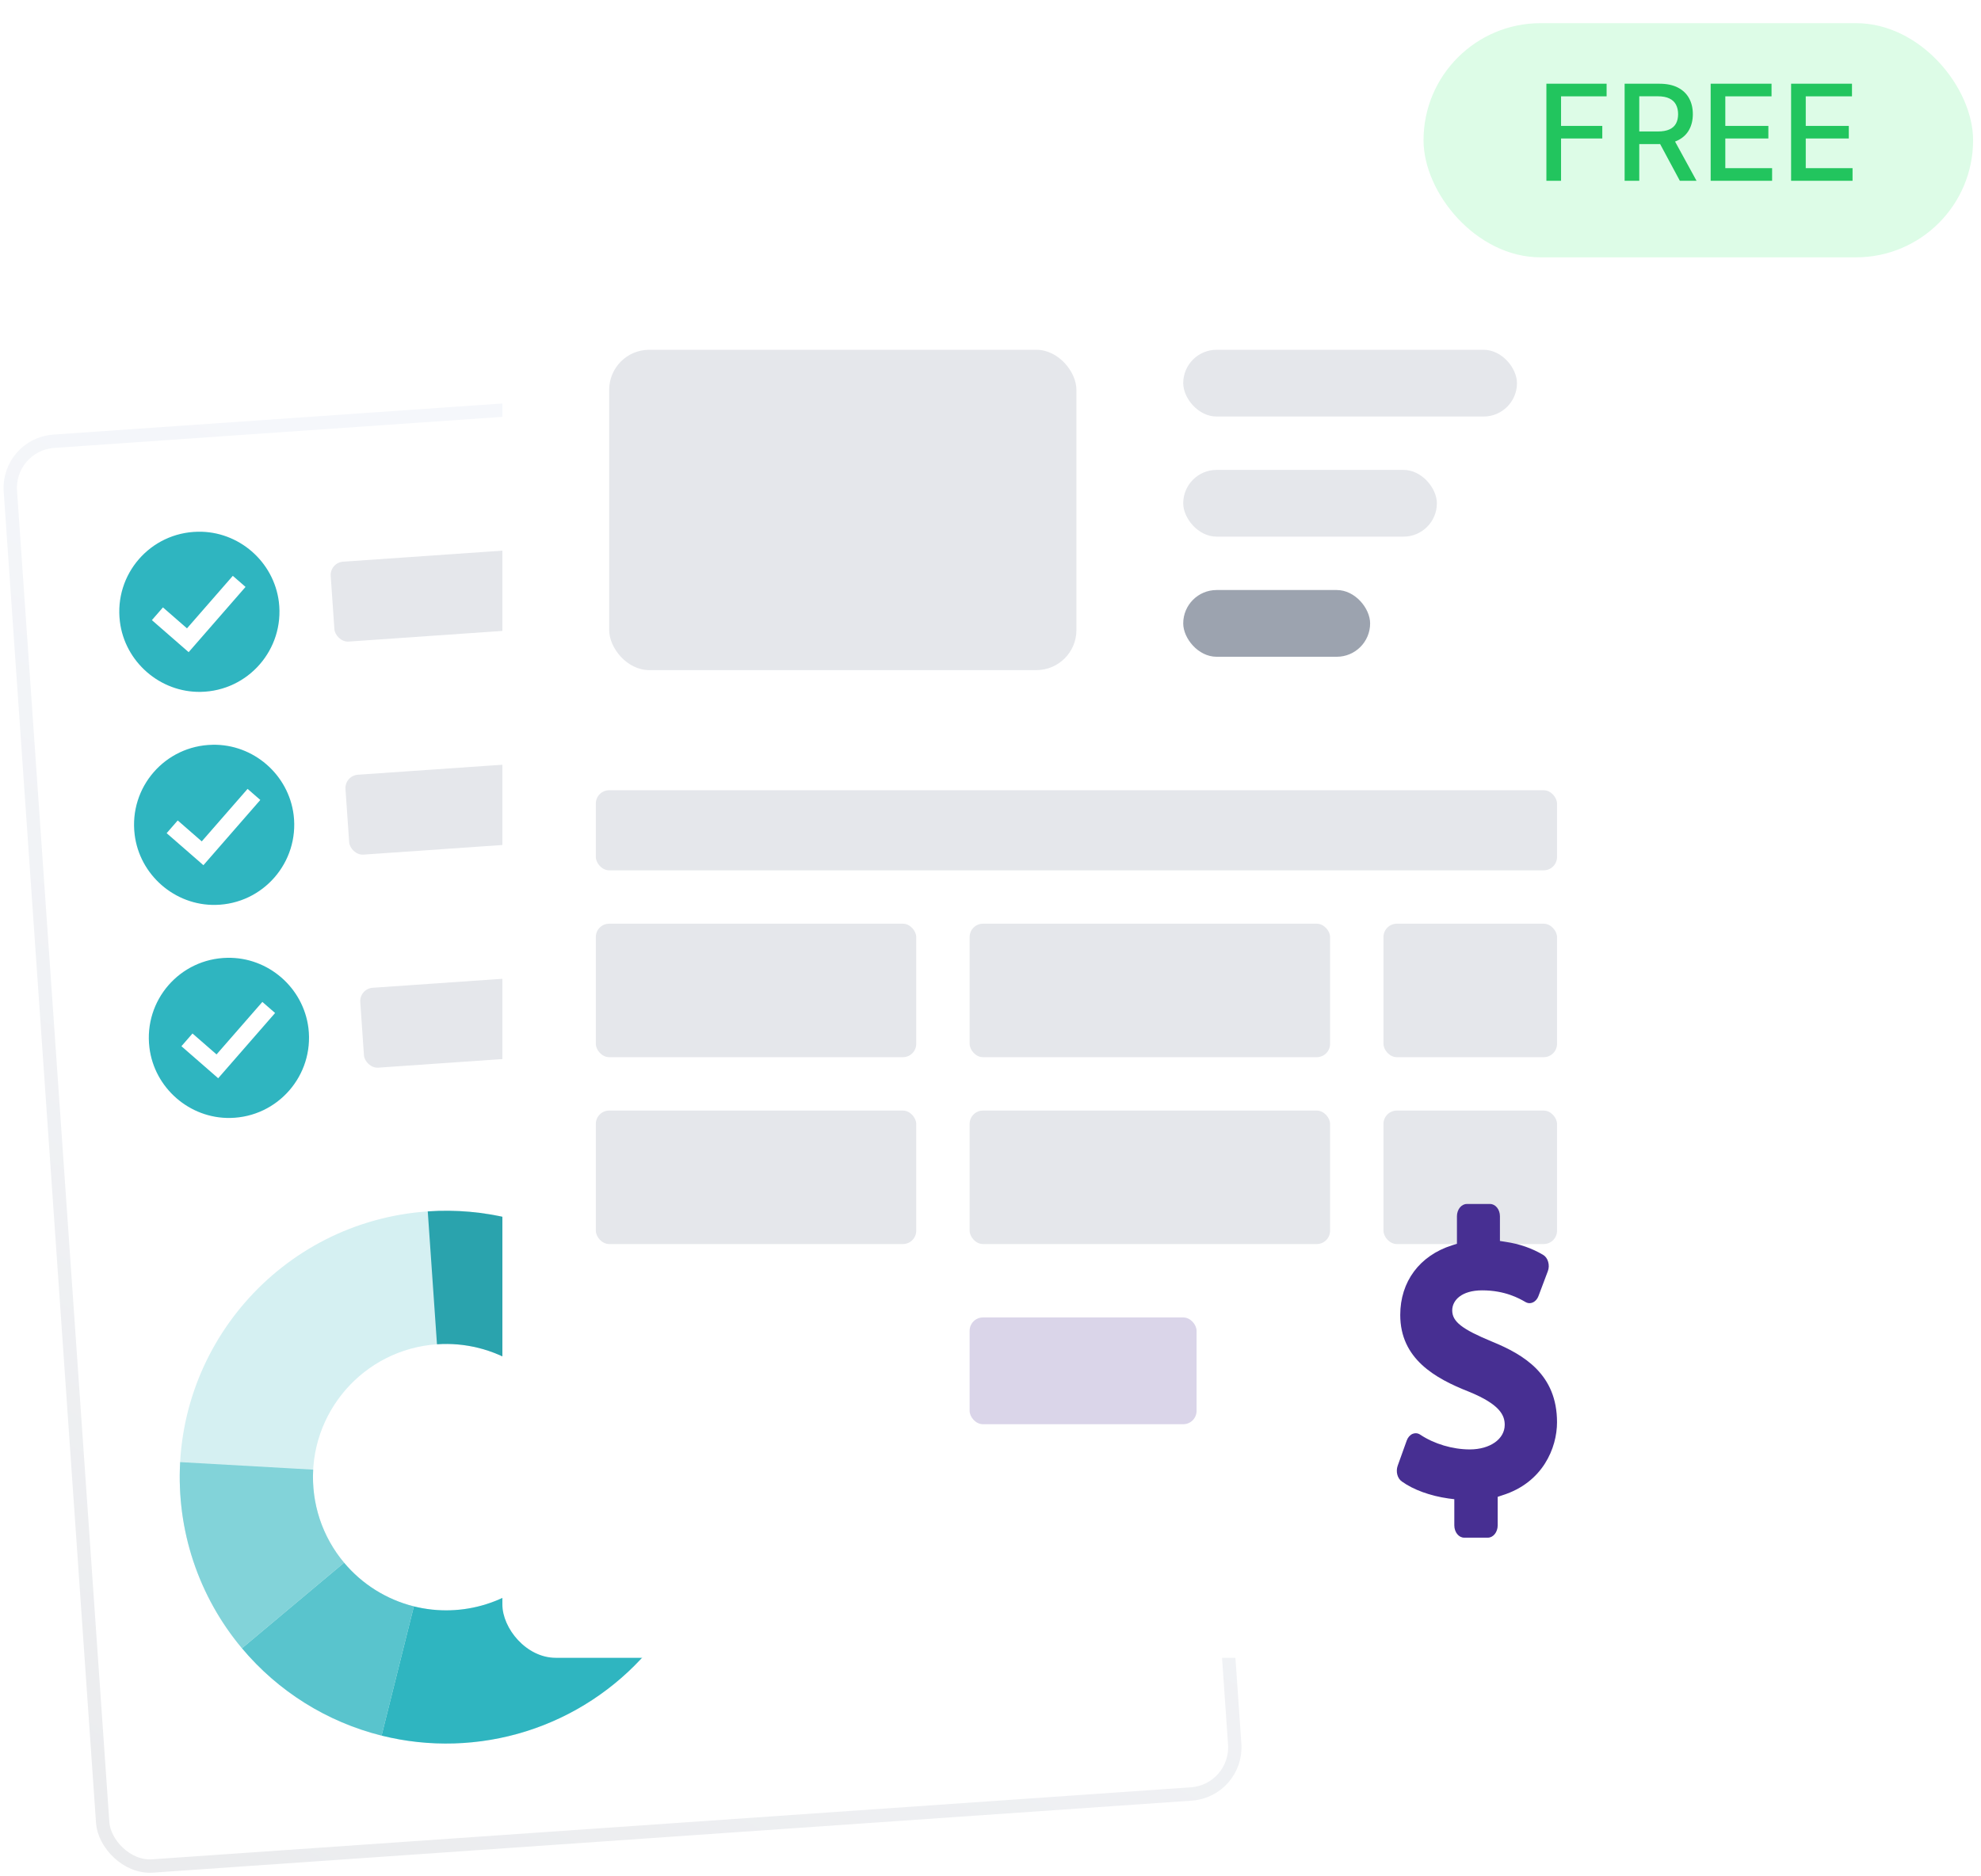 <svg width="171" height="162" viewBox="0 0 171 162" fill="none" xmlns="http://www.w3.org/2000/svg">
<g filter="url(#filter0_b_33_14765)">
<rect x="3.8147e-05" y="37.843" width="99.103" height="124.456" rx="4.609" transform="rotate(-3.966 3.8147e-05 37.843)" fill="white"/>
<rect x="0.615" y="38.377" width="97.951" height="123.303" rx="4.033" transform="rotate(-3.966 0.615 38.377)" stroke="url(#paint0_linear_33_14765)" stroke-width="1.152"/>
</g>
<path d="M17.078 45.909C12.973 45.984 9.854 49.572 10.347 53.652C10.766 57.14 13.819 59.8 17.327 59.735C21.431 59.66 24.566 56.054 24.073 51.974C23.638 48.487 20.602 45.842 17.078 45.908L17.078 45.909ZM16.284 56.306L13.111 53.541L14.066 52.442L16.141 54.251L20.097 49.717L21.195 50.673L16.284 56.306Z" fill="#2FB5C0"/>
<rect x="28.467" y="48.575" width="50.704" height="6.914" rx="1.152" transform="rotate(-3.966 28.467 48.575)" fill="#E5E7EB"/>
<path d="M18.353 64.303C14.248 64.377 11.129 67.966 11.622 72.046C12.041 75.534 15.094 78.194 18.602 78.128C22.706 78.053 25.841 74.448 25.348 70.368C24.913 66.881 21.877 64.235 18.353 64.302L18.353 64.303ZM17.559 74.7L14.386 71.935L15.341 70.836L17.416 72.644L21.372 68.111L22.47 69.067L17.559 74.7Z" fill="#2FB5C0"/>
<rect x="29.742" y="66.969" width="50.704" height="6.914" rx="1.152" transform="rotate(-3.966 29.742 66.969)" fill="#E5E7EB"/>
<path d="M19.628 82.696C15.524 82.771 12.405 86.36 12.897 90.439C13.316 93.928 16.369 96.588 19.878 96.522C23.982 96.447 27.116 92.842 26.624 88.761C26.189 85.275 23.153 82.629 19.628 82.696L19.628 82.696ZM18.834 93.094L15.661 90.329L16.617 89.23L18.692 91.038L22.648 86.504L23.746 87.461L18.834 93.094Z" fill="#2FB5C0"/>
<rect x="31.018" y="85.363" width="50.704" height="6.914" rx="1.152" transform="rotate(-3.966 31.018 85.363)" fill="#E5E7EB"/>
<path d="M61.46 125.945C62.339 138.617 52.778 149.602 40.106 150.48C27.434 151.359 16.449 141.798 15.57 129.126C14.691 116.454 24.252 105.469 36.924 104.59C49.596 103.712 60.581 113.272 61.46 125.945ZM27.043 128.331C27.482 134.667 32.974 139.447 39.31 139.008C45.646 138.569 50.427 133.076 49.987 126.74C49.548 120.404 44.056 115.624 37.72 116.063C31.384 116.502 26.603 121.995 27.043 128.331Z" fill="#D5F0F2"/>
<path d="M36.924 104.59C41.77 104.255 46.597 105.461 50.715 108.037C54.832 110.614 58.029 114.428 59.845 118.932L49.18 123.234C48.272 120.981 46.674 119.075 44.615 117.786C42.556 116.498 40.142 115.895 37.72 116.063L36.924 104.59Z" fill="#2AA3AD"/>
<path d="M59.845 118.932C61.432 122.866 61.9 127.162 61.197 131.345C60.495 135.528 58.649 139.435 55.864 142.635C53.08 145.835 49.464 148.202 45.418 149.475C41.372 150.748 37.053 150.877 32.938 149.849L35.726 138.692C37.784 139.206 39.944 139.142 41.967 138.505C43.99 137.869 45.797 136.685 47.19 135.085C48.582 133.485 49.505 131.532 49.856 129.44C50.207 127.349 49.974 125.201 49.18 123.234L59.845 118.932Z" fill="#2FB5C0"/>
<path d="M32.938 149.849C28.225 148.671 24.007 146.032 20.887 142.309L29.701 134.922C31.261 136.784 33.37 138.103 35.726 138.692L32.938 149.849Z" fill="#59C4CD"/>
<path d="M20.887 142.309C17.13 137.825 15.222 132.079 15.552 126.238L27.033 126.887C26.868 129.807 27.822 132.68 29.701 134.922L20.887 142.309Z" fill="#82D3D9"/>
<g filter="url(#filter1_d_33_14765)">
<rect x="43.366" y="14.676" width="99.103" height="124.456" rx="4.609" fill="white"/>
<rect x="102.136" y="26.2" width="28.809" height="5.762" rx="2.881" fill="#E5E7EB"/>
<rect x="102.136" y="36.571" width="21.895" height="5.762" rx="2.881" fill="#E5E7EB"/>
<rect x="102.136" y="46.942" width="16.133" height="5.762" rx="2.881" fill="#9CA3AF"/>
<rect x="52.584" y="26.2" width="40.333" height="27.657" rx="3.457" fill="#E5E7EB"/>
<rect x="51.432" y="64.228" width="82.97" height="6.914" rx="1.152" fill="#E5E7EB"/>
<rect x="51.432" y="75.751" width="27.657" height="11.524" rx="1.152" fill="#E5E7EB"/>
<rect x="83.699" y="75.751" width="31.114" height="11.524" rx="1.152" fill="#E5E7EB"/>
<rect x="119.422" y="75.751" width="14.981" height="11.524" rx="1.152" fill="#E5E7EB"/>
<rect x="51.432" y="91.885" width="27.657" height="11.524" rx="1.152" fill="#E5E7EB"/>
<rect x="83.699" y="91.885" width="31.114" height="11.524" rx="1.152" fill="#E5E7EB"/>
<rect x="119.422" y="91.885" width="14.981" height="11.524" rx="1.152" fill="#E5E7EB"/>
<rect x="83.698" y="109.746" width="19.59" height="9.219" rx="1.152" fill="#DAD5E9"/>
<path d="M126.387 128.76H128.432C128.896 128.76 129.281 128.285 129.281 127.696V125.234L129.706 125.092C133.173 124 134.402 121.014 134.402 118.793C134.402 114.679 131.57 112.969 128.794 111.834C126.188 110.756 125.356 110.103 125.356 109.138C125.356 108.272 126.154 107.407 127.945 107.407C129.916 107.407 131.151 108.109 131.677 108.414C131.791 108.478 131.91 108.514 132.028 108.514C132.357 108.514 132.657 108.273 132.799 107.904L133.609 105.754C133.705 105.506 133.717 105.208 133.637 104.945C133.563 104.676 133.405 104.463 133.201 104.342C132.227 103.768 131.167 103.398 129.972 103.221L129.474 103.143V101.008C129.474 100.426 129.094 99.951 128.624 99.951H126.613C126.148 99.951 125.763 100.427 125.763 101.008V103.384L125.338 103.519C122.54 104.406 120.869 106.655 120.869 109.528C120.869 113.316 123.865 115.005 126.805 116.161C129.518 117.268 129.887 118.226 129.887 119.02C129.887 120.247 128.618 121.141 126.873 121.141C125.389 121.141 123.792 120.665 122.602 119.871C122.478 119.785 122.341 119.743 122.2 119.743C122.109 119.743 122.018 119.764 121.928 119.8C121.707 119.899 121.525 120.105 121.429 120.374L120.647 122.552C120.472 123.056 120.619 123.637 121.004 123.907C121.996 124.624 123.468 125.156 125.032 125.376L125.536 125.439V127.695C125.537 128.285 125.916 128.76 126.387 128.76L126.387 128.76Z" fill="#472F92"/>
</g>
<g style="mix-blend-mode:multiply">
<rect x="122.879" y="2" width="47.438" height="20.219" rx="10.11" fill="#DDFCE7"/>
<path d="M133.485 15.61V7.229H138.683V8.317H134.75V10.871H138.31V11.955H134.75V15.61H133.485ZM140.238 15.61V7.229H143.225C143.874 7.229 144.413 7.34 144.841 7.564C145.272 7.788 145.594 8.098 145.807 8.493C146.02 8.886 146.126 9.34 146.126 9.856C146.126 10.369 146.018 10.82 145.803 11.21C145.59 11.598 145.268 11.899 144.837 12.115C144.409 12.33 143.87 12.438 143.221 12.438H140.958V11.35H143.106C143.515 11.35 143.848 11.291 144.105 11.174C144.364 11.056 144.553 10.886 144.674 10.662C144.794 10.438 144.854 10.17 144.854 9.856C144.854 9.539 144.792 9.265 144.669 9.033C144.549 8.801 144.36 8.624 144.101 8.501C143.844 8.376 143.507 8.313 143.09 8.313H141.502V15.61H140.238ZM144.375 11.828L146.445 15.61H145.005L142.975 11.828H144.375ZM147.665 15.61V7.229H152.919V8.317H148.929V10.871H152.645V11.955H148.929V14.521H152.968V15.61H147.665ZM154.608 15.61V7.229H159.863V8.317H155.873V10.871H159.589V11.955H155.873V14.521H159.912V15.61H154.608Z" fill="#22C55E"/>
</g>
<defs>
<filter id="filter0_b_33_14765" x="-4.302" y="26.686" width="116.078" height="139.616" filterUnits="userSpaceOnUse" color-interpolation-filters="sRGB">
<feFlood flood-opacity="0" result="BackgroundImageFix"/>
<feGaussianBlur in="BackgroundImageFix" stdDeviation="2.305"/>
<feComposite in2="SourceAlpha" operator="in" result="effect1_backgroundBlur_33_14765"/>
<feBlend mode="normal" in="SourceGraphic" in2="effect1_backgroundBlur_33_14765" result="shape"/>
</filter>
<filter id="filter1_d_33_14765" x="25.366" y="0.676" width="135.103" height="160.456" filterUnits="userSpaceOnUse" color-interpolation-filters="sRGB">
<feFlood flood-opacity="0" result="BackgroundImageFix"/>
<feColorMatrix in="SourceAlpha" type="matrix" values="0 0 0 0 0 0 0 0 0 0 0 0 0 0 0 0 0 0 127 0" result="hardAlpha"/>
<feOffset dy="4"/>
<feGaussianBlur stdDeviation="9"/>
<feComposite in2="hardAlpha" operator="out"/>
<feColorMatrix type="matrix" values="0 0 0 0 0.898 0 0 0 0 0.906 0 0 0 0 0.922 0 0 0 0.54 0"/>
<feBlend mode="normal" in2="BackgroundImageFix" result="effect1_dropShadow_33_14765"/>
<feBlend mode="normal" in="SourceGraphic" in2="effect1_dropShadow_33_14765" result="shape"/>
</filter>
<linearGradient id="paint0_linear_33_14765" x1="4.18" y1="158.341" x2="65.986" y2="63.422" gradientUnits="userSpaceOnUse">
<stop stop-color="#EBECEE"/>
<stop offset="1" stop-color="#F5F7FB"/>
</linearGradient>
</defs>
</svg>
